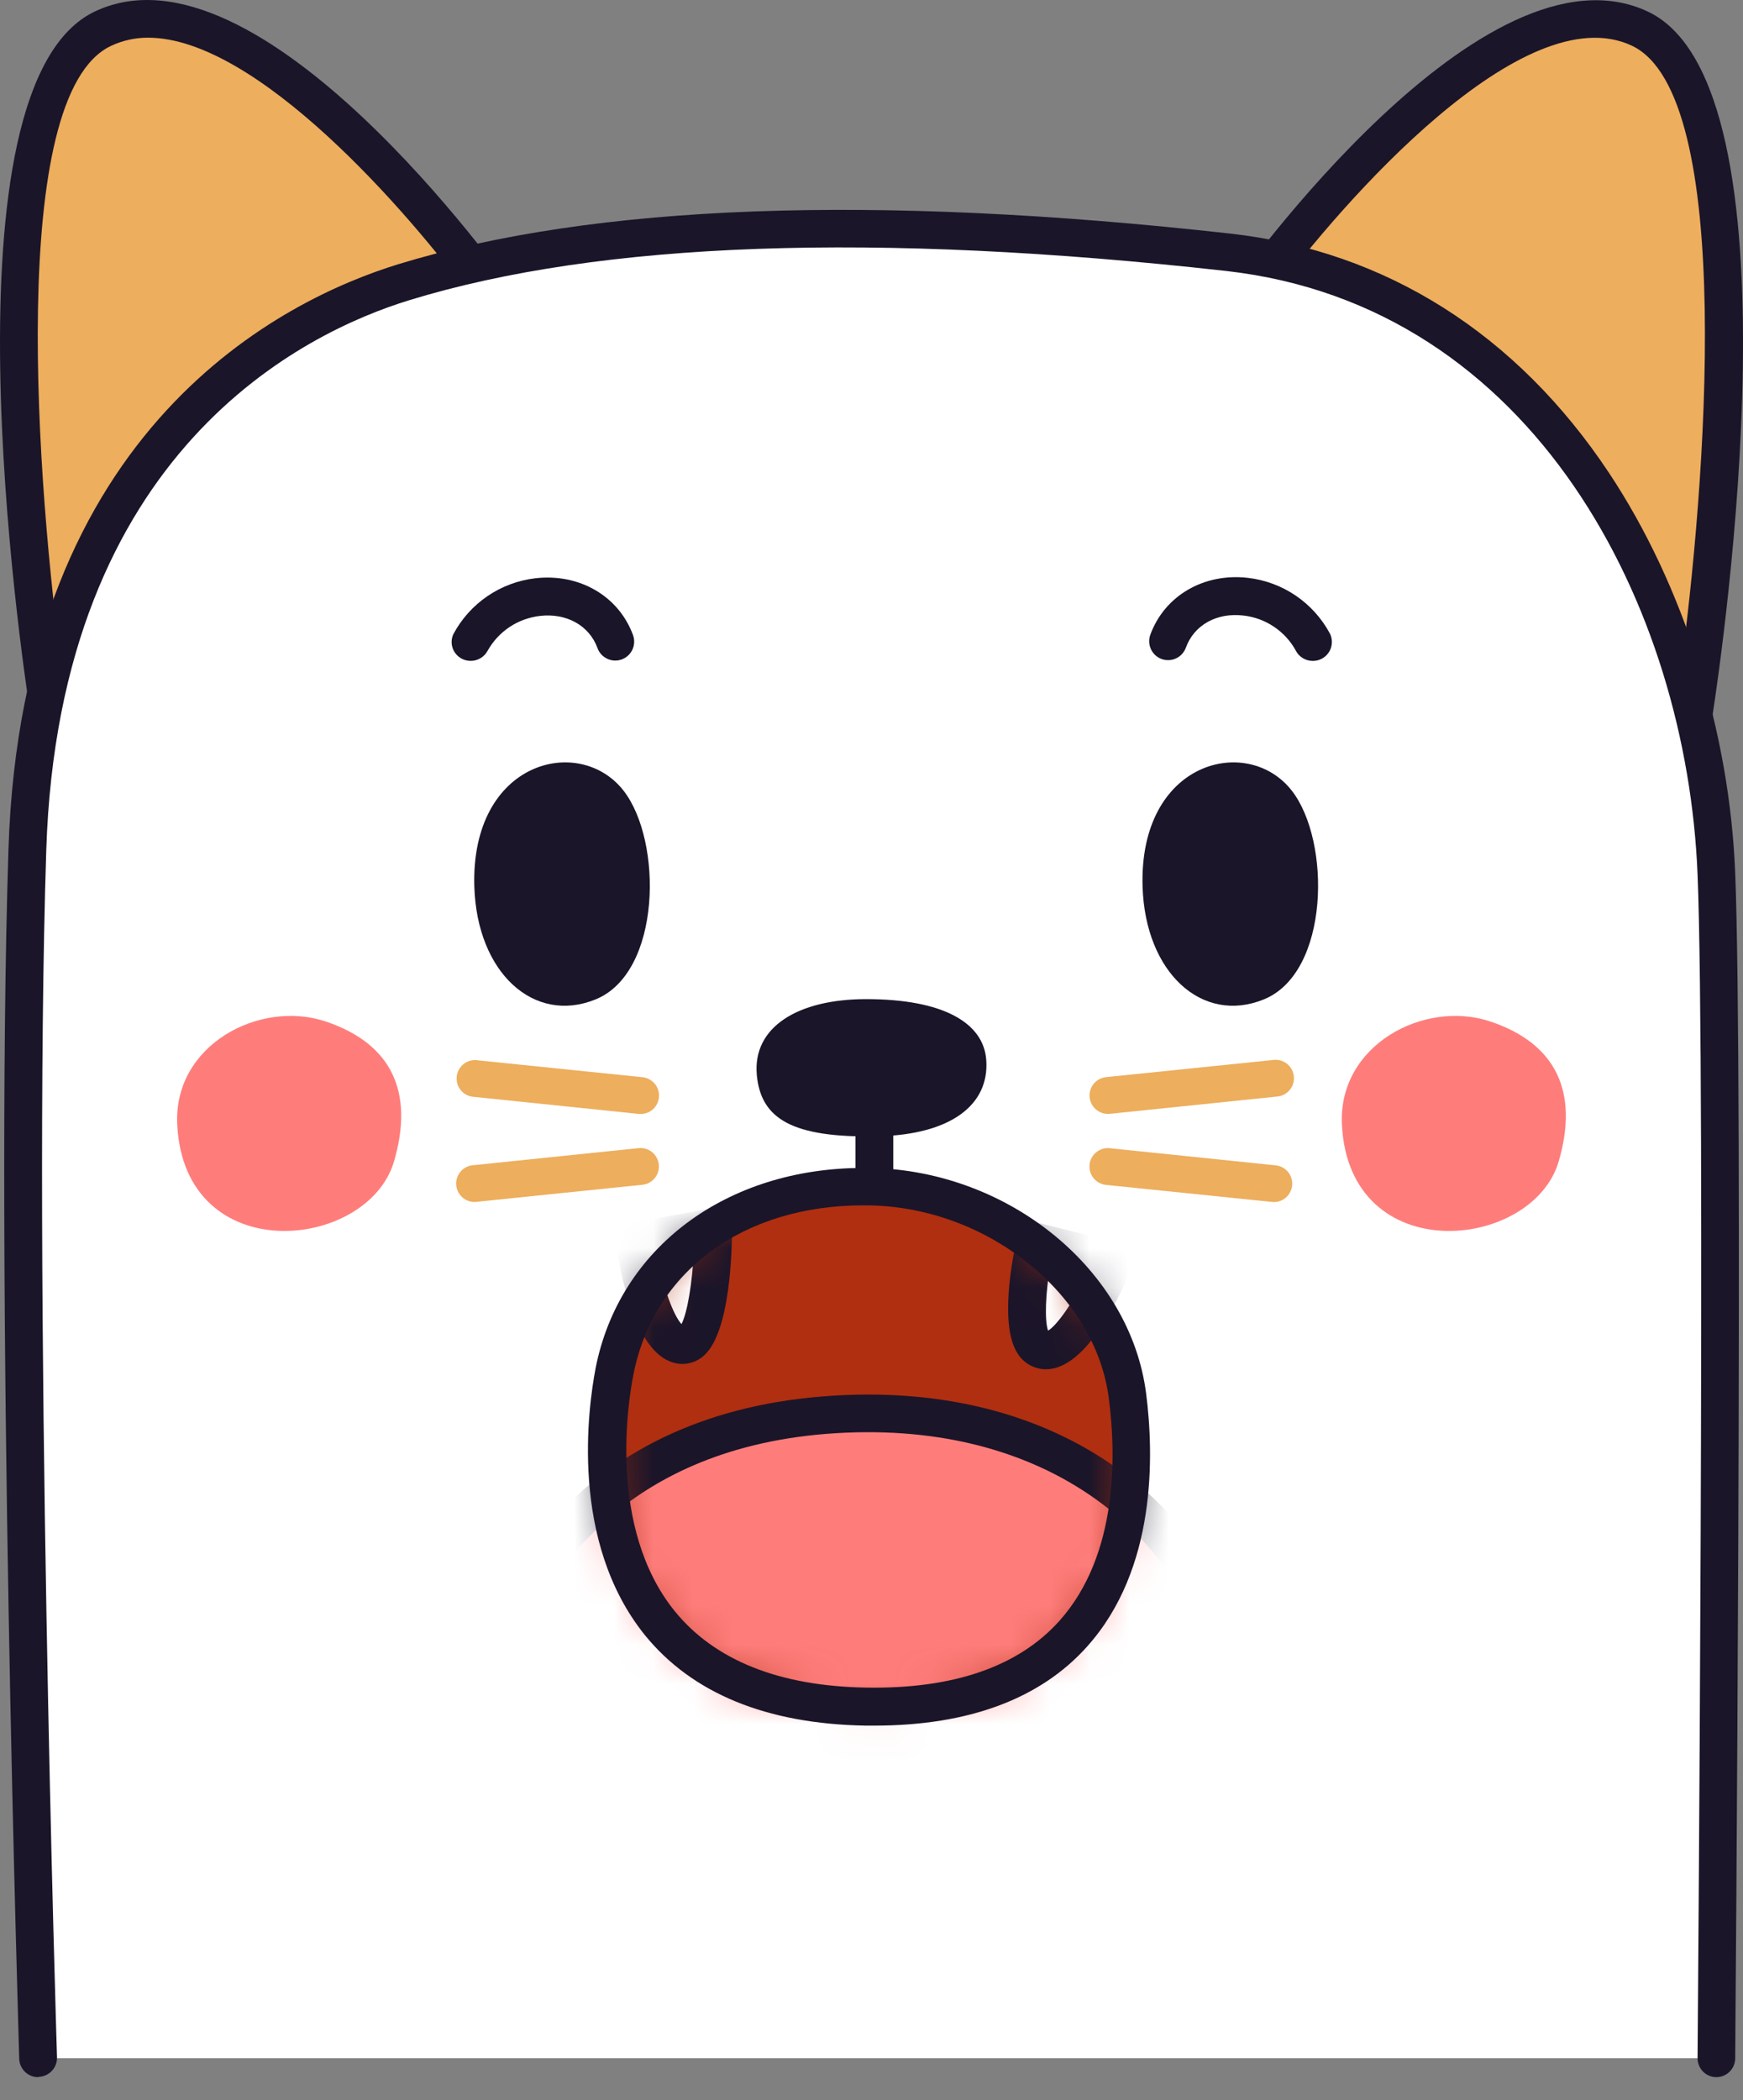 <svg width="44" height="53" viewBox="0 0 44 53" fill="none" xmlns="http://www.w3.org/2000/svg">
<rect x="0" y="0" width="44" height="53" fill="#808080" stroke="none"/>
<path fill-rule="evenodd" clip-rule="evenodd" d="M1.244 17.984C1.244 17.984 -1.153 2.487 2.603 0.719C6.442 -1.087 12.572 7.62 12.572 7.62L1.244 17.984Z" fill="#EDAE5D"/>
<path d="M1.244 18.462C1.191 18.462 1.137 18.453 1.087 18.434C1.005 18.406 0.933 18.356 0.877 18.289C0.822 18.223 0.785 18.142 0.772 18.057C0.521 16.434 -1.566 2.153 2.4 0.287C6.547 -1.666 12.703 6.977 12.962 7.344C13.028 7.439 13.057 7.554 13.044 7.668C13.032 7.783 12.978 7.889 12.894 7.967L1.566 18.331C1.479 18.413 1.364 18.46 1.244 18.462ZM3.733 0.951C3.411 0.95 3.092 1.021 2.8 1.159C0.164 2.404 0.933 12.311 1.58 17.027L11.929 7.56C10.293 5.32 6.473 0.951 3.739 0.951H3.733Z" fill="#1B1529"/>
<path fill-rule="evenodd" clip-rule="evenodd" d="M42.756 17.984C42.756 17.984 45.153 2.487 41.397 0.719C37.559 -1.087 31.428 7.62 31.428 7.62L42.756 17.984Z" fill="#EDAE5D"/>
<path d="M42.756 18.462C42.636 18.461 42.521 18.417 42.432 18.337L31.107 7.973C31.022 7.895 30.969 7.789 30.956 7.675C30.944 7.56 30.973 7.445 31.038 7.35C31.297 6.983 37.449 -1.662 41.599 0.293C45.566 2.161 43.48 16.44 43.229 18.063C43.215 18.149 43.179 18.229 43.123 18.295C43.068 18.362 42.995 18.412 42.913 18.441C42.862 18.457 42.809 18.464 42.756 18.462ZM32.065 7.554L42.412 17.021C43.057 12.305 43.83 2.392 41.194 1.153C38.475 -0.126 33.904 5.053 32.065 7.554Z" fill="#1B1529"/>
<path fill-rule="evenodd" clip-rule="evenodd" d="M0.962 51.94H43.32C43.32 51.94 43.527 27.239 43.32 22.05C43.071 15.744 39.38 7.313 31.001 6.371C20.059 5.148 13.875 5.995 10.189 7.126C6.504 8.258 0.994 11.817 0.685 21.448C0.34 32.354 0.962 51.94 0.962 51.94Z" fill="white"/>
<path fill-rule="evenodd" clip-rule="evenodd" d="M11.974 22.377C11.877 19.202 14.622 18.522 15.739 19.95C16.734 21.225 16.7 24.544 15.035 25.22C13.479 25.853 12.042 24.55 11.974 22.377Z" fill="#1B1529"/>
<path fill-rule="evenodd" clip-rule="evenodd" d="M28.843 22.377C28.746 19.202 31.491 18.522 32.608 19.95C33.605 21.225 33.569 24.544 31.904 25.22C30.35 25.853 28.911 24.55 28.843 22.377Z" fill="#1B1529"/>
<path d="M0.962 52.417C0.838 52.417 0.719 52.369 0.63 52.283C0.541 52.196 0.489 52.078 0.485 51.954C0.485 51.757 -0.137 32.236 0.214 21.428C0.558 10.726 7.211 7.541 10.054 6.668C15.005 5.15 22.071 4.891 31.059 5.895C34.983 6.336 38.286 8.424 40.618 11.934C42.501 14.773 43.662 18.453 43.803 22.032C44.011 27.175 43.803 51.695 43.803 51.944C43.802 52.07 43.751 52.19 43.662 52.279C43.573 52.367 43.452 52.417 43.326 52.417C43.263 52.417 43.201 52.404 43.144 52.38C43.086 52.355 43.033 52.32 42.989 52.275C42.946 52.23 42.911 52.177 42.888 52.119C42.864 52.061 42.852 51.998 42.853 51.936C42.853 51.689 43.061 27.19 42.853 22.069C42.584 15.348 38.757 7.718 30.953 6.838C22.096 5.848 15.158 6.095 10.334 7.575C7.686 8.386 1.493 11.365 1.168 21.451C0.821 32.221 1.433 51.72 1.439 51.915C1.443 52.042 1.397 52.165 1.31 52.258C1.223 52.35 1.104 52.405 0.977 52.409L0.962 52.417Z" fill="#1B1529"/>
<path d="M11.873 16.677C11.801 16.676 11.73 16.659 11.666 16.627C11.555 16.572 11.47 16.477 11.428 16.36C11.387 16.244 11.392 16.116 11.444 16.004C11.649 15.618 11.946 15.288 12.307 15.042C12.668 14.796 13.084 14.642 13.518 14.592C14.63 14.466 15.619 15.043 15.98 16.027C16.023 16.146 16.018 16.277 15.965 16.392C15.912 16.507 15.815 16.596 15.697 16.64C15.578 16.684 15.446 16.679 15.332 16.625C15.216 16.572 15.127 16.476 15.084 16.357C14.876 15.784 14.302 15.466 13.632 15.543C13.358 15.574 13.095 15.669 12.866 15.821C12.636 15.974 12.446 16.179 12.311 16.419C12.269 16.498 12.206 16.565 12.129 16.61C12.051 16.656 11.963 16.679 11.873 16.677Z" fill="#1B1529"/>
<path d="M33.137 16.678C33.047 16.678 32.959 16.653 32.883 16.605C32.806 16.558 32.745 16.49 32.706 16.409C32.572 16.168 32.382 15.963 32.152 15.811C31.923 15.658 31.66 15.563 31.387 15.533C30.713 15.454 30.142 15.773 29.935 16.346C29.891 16.465 29.802 16.562 29.687 16.615C29.572 16.668 29.441 16.673 29.322 16.63C29.203 16.586 29.107 16.497 29.054 16.382C29.001 16.267 28.995 16.135 29.039 16.016C29.4 15.032 30.389 14.455 31.501 14.582C31.935 14.632 32.35 14.786 32.712 15.032C33.073 15.278 33.369 15.608 33.575 15.993C33.602 16.05 33.618 16.111 33.621 16.174C33.624 16.237 33.615 16.299 33.595 16.358C33.574 16.418 33.542 16.472 33.5 16.519C33.458 16.566 33.407 16.604 33.351 16.631C33.284 16.663 33.211 16.679 33.137 16.678Z" fill="#1B1529"/>
<path fill-rule="evenodd" clip-rule="evenodd" d="M4.474 28.381C4.372 26.374 6.547 25.218 8.223 25.778C9.899 26.339 10.455 27.57 9.947 29.307C9.283 31.567 4.658 32.03 4.474 28.381Z" fill="#FE7D7B"/>
<path fill-rule="evenodd" clip-rule="evenodd" d="M33.875 28.381C33.774 26.374 35.949 25.218 37.623 25.778C39.297 26.339 39.854 27.57 39.348 29.307C38.685 31.567 34.058 32.03 33.875 28.381Z" fill="#FE7D7B"/>
<path d="M22.073 31.447C21.946 31.447 21.825 31.396 21.735 31.307C21.646 31.217 21.596 31.096 21.596 30.969V27.648C21.596 27.522 21.646 27.4 21.735 27.311C21.825 27.221 21.946 27.171 22.073 27.171C22.199 27.171 22.321 27.221 22.41 27.311C22.5 27.4 22.55 27.522 22.55 27.648V30.969C22.55 31.096 22.5 31.217 22.41 31.307C22.321 31.396 22.199 31.447 22.073 31.447Z" fill="#1B1529"/>
<path fill-rule="evenodd" clip-rule="evenodd" d="M19.105 27.129C18.993 25.917 20.142 25.213 21.865 25.213C23.815 25.213 24.831 25.813 24.897 26.75C24.978 27.883 23.999 28.632 22.172 28.674C19.986 28.723 19.207 28.227 19.105 27.129Z" fill="#1B1529"/>
<path fill-rule="evenodd" clip-rule="evenodd" d="M15.513 34.604C16.081 31.721 18.661 29.863 22 29.942C25.339 30.021 28.114 32.462 28.469 35.22C28.689 36.947 29.145 43.191 21.855 43.066C14.748 42.954 15.088 36.75 15.513 34.604Z" fill="#B02F10"/>
<mask id="mask0_17_3661" style="mask-type:luminance" maskUnits="userSpaceOnUse" x="15" y="29" width="14" height="15">
<path d="M15.513 34.604C16.081 31.721 18.661 29.863 22 29.942C25.339 30.021 28.114 32.462 28.469 35.22C28.689 36.947 29.145 43.191 21.855 43.066C14.748 42.954 15.088 36.75 15.513 34.604Z" fill="white"/>
</mask>
<g mask="url(#mask0_17_3661)">
<path fill-rule="evenodd" clip-rule="evenodd" d="M16.025 31.331C16.025 31.331 16.423 33.894 17.22 33.94C18.016 33.985 18.004 30.967 18.004 30.967L16.025 31.331Z" fill="white"/>
<path d="M17.236 34.419H17.189C16.152 34.361 15.72 32.508 15.548 31.407C15.529 31.284 15.558 31.159 15.63 31.057C15.703 30.955 15.812 30.886 15.934 30.864L17.915 30.498C17.983 30.486 18.054 30.489 18.122 30.507C18.19 30.525 18.253 30.557 18.306 30.602C18.36 30.647 18.403 30.703 18.433 30.766C18.463 30.829 18.478 30.898 18.479 30.967C18.479 31.567 18.435 33.574 17.79 34.189C17.642 34.334 17.444 34.417 17.236 34.419ZM16.581 31.721C16.745 32.483 16.996 33.19 17.203 33.413C17.35 33.134 17.477 32.375 17.518 31.544L16.581 31.721Z" fill="#1B1529"/>
<path fill-rule="evenodd" clip-rule="evenodd" d="M28.12 31.826C28.12 31.826 27.112 34.218 26.331 34.068C25.549 33.919 26.142 31.332 26.142 31.332L28.12 31.826Z" fill="white"/>
<path d="M26.401 34.554C26.259 34.553 26.119 34.516 25.995 34.447C25.87 34.377 25.766 34.278 25.69 34.158C25.219 33.435 25.561 31.731 25.677 31.225C25.692 31.163 25.718 31.105 25.755 31.053C25.792 31.002 25.839 30.959 25.893 30.925C25.947 30.892 26.007 30.87 26.07 30.861C26.133 30.851 26.196 30.854 26.258 30.87L28.236 31.364C28.303 31.38 28.366 31.411 28.419 31.454C28.473 31.497 28.517 31.551 28.547 31.613C28.578 31.675 28.595 31.743 28.597 31.812C28.599 31.881 28.587 31.95 28.56 32.014C28.151 32.991 27.351 34.554 26.401 34.554ZM26.513 31.918C26.393 32.634 26.366 33.319 26.457 33.579C26.689 33.442 27.1 32.846 27.444 32.159L26.513 31.918Z" fill="#1B1529"/>
<path fill-rule="evenodd" clip-rule="evenodd" d="M13.086 40.575C13.086 40.575 14.702 36.202 20.81 35.714C26.917 35.227 30.051 38.757 30.709 41.146C28.335 43.449 25.157 44.733 21.851 44.725C16.345 44.675 13.13 41.75 13.086 40.575Z" fill="#FE7D7B"/>
<path d="M21.959 45.202H21.843C16.214 45.152 12.663 42.188 12.605 40.592C12.604 40.53 12.613 40.468 12.634 40.409C12.705 40.221 14.43 35.743 20.768 35.239C27.106 34.734 30.449 38.419 31.165 41.02C31.186 41.098 31.188 41.18 31.168 41.259C31.149 41.338 31.11 41.411 31.055 41.47C28.625 43.853 25.361 45.192 21.959 45.202ZM13.572 40.636C13.779 41.466 16.506 44.193 21.851 44.241H21.957C26.399 44.241 29.398 41.721 30.161 41.003C29.381 38.734 26.376 35.745 20.843 36.185C15.581 36.611 13.87 39.99 13.576 40.64L13.572 40.636Z" fill="#1B1529"/>
</g>
<path d="M22.071 43.546H21.847C19.346 43.502 17.473 42.73 16.28 41.263C14.366 38.888 14.849 35.505 15.036 34.523C15.635 31.484 18.34 29.473 21.795 29.473H22.002C25.491 29.552 28.535 32.055 28.933 35.168C29.13 36.711 29.201 39.587 27.446 41.547C26.264 42.871 24.447 43.546 22.071 43.546ZM21.795 30.417C18.769 30.417 16.498 32.078 15.988 34.697C15.864 35.32 15.332 38.545 17.025 40.648C18.033 41.894 19.661 42.549 21.865 42.587C24.07 42.624 25.71 42.057 26.745 40.901C28.245 39.226 28.172 36.661 27.99 35.283C27.656 32.669 24.962 30.488 21.986 30.419L21.795 30.417Z" fill="#1B1529"/>
<path d="M16.17 28.109H16.121L11.919 27.675C11.801 27.657 11.695 27.594 11.623 27.5C11.55 27.405 11.517 27.287 11.529 27.168C11.541 27.05 11.598 26.941 11.689 26.863C11.779 26.786 11.896 26.746 12.014 26.752L16.216 27.183C16.335 27.195 16.445 27.252 16.523 27.342C16.602 27.432 16.642 27.55 16.636 27.669C16.63 27.789 16.579 27.901 16.492 27.984C16.405 28.066 16.29 28.112 16.17 28.111V28.109Z" fill="#EDAE5D"/>
<path d="M11.967 30.332C11.85 30.329 11.739 30.282 11.655 30.2C11.571 30.118 11.522 30.008 11.515 29.891C11.509 29.775 11.548 29.66 11.623 29.57C11.697 29.48 11.803 29.422 11.919 29.407L16.121 28.973C16.181 28.966 16.243 28.972 16.301 28.99C16.36 29.007 16.414 29.036 16.462 29.075C16.509 29.113 16.548 29.16 16.577 29.214C16.606 29.268 16.625 29.327 16.631 29.388C16.637 29.449 16.631 29.51 16.614 29.569C16.596 29.627 16.568 29.682 16.529 29.729C16.491 29.776 16.443 29.816 16.389 29.845C16.336 29.874 16.277 29.892 16.216 29.898L12.014 30.33L11.967 30.332Z" fill="#EDAE5D"/>
<path d="M27.973 28.109C27.853 28.11 27.738 28.065 27.651 27.983C27.563 27.901 27.511 27.788 27.505 27.668C27.499 27.548 27.539 27.431 27.617 27.34C27.696 27.25 27.806 27.192 27.925 27.181L32.127 26.75C32.189 26.74 32.253 26.743 32.314 26.758C32.375 26.774 32.433 26.802 32.483 26.84C32.533 26.879 32.574 26.927 32.605 26.982C32.636 27.037 32.655 27.098 32.661 27.161C32.668 27.224 32.661 27.287 32.643 27.348C32.624 27.408 32.593 27.464 32.552 27.512C32.511 27.559 32.46 27.599 32.404 27.626C32.347 27.654 32.285 27.67 32.222 27.673L28.021 28.107L27.973 28.109Z" fill="#EDAE5D"/>
<path d="M32.166 30.332H32.121L27.919 29.901C27.796 29.888 27.684 29.827 27.606 29.731C27.528 29.635 27.492 29.513 27.504 29.39C27.517 29.267 27.578 29.154 27.674 29.077C27.769 28.999 27.892 28.962 28.015 28.975L32.216 29.409C32.332 29.424 32.438 29.482 32.513 29.572C32.587 29.661 32.626 29.776 32.62 29.892C32.614 30.009 32.565 30.119 32.482 30.201C32.398 30.283 32.287 30.331 32.171 30.334L32.166 30.332Z" fill="#EDAE5D"/>
</svg>
